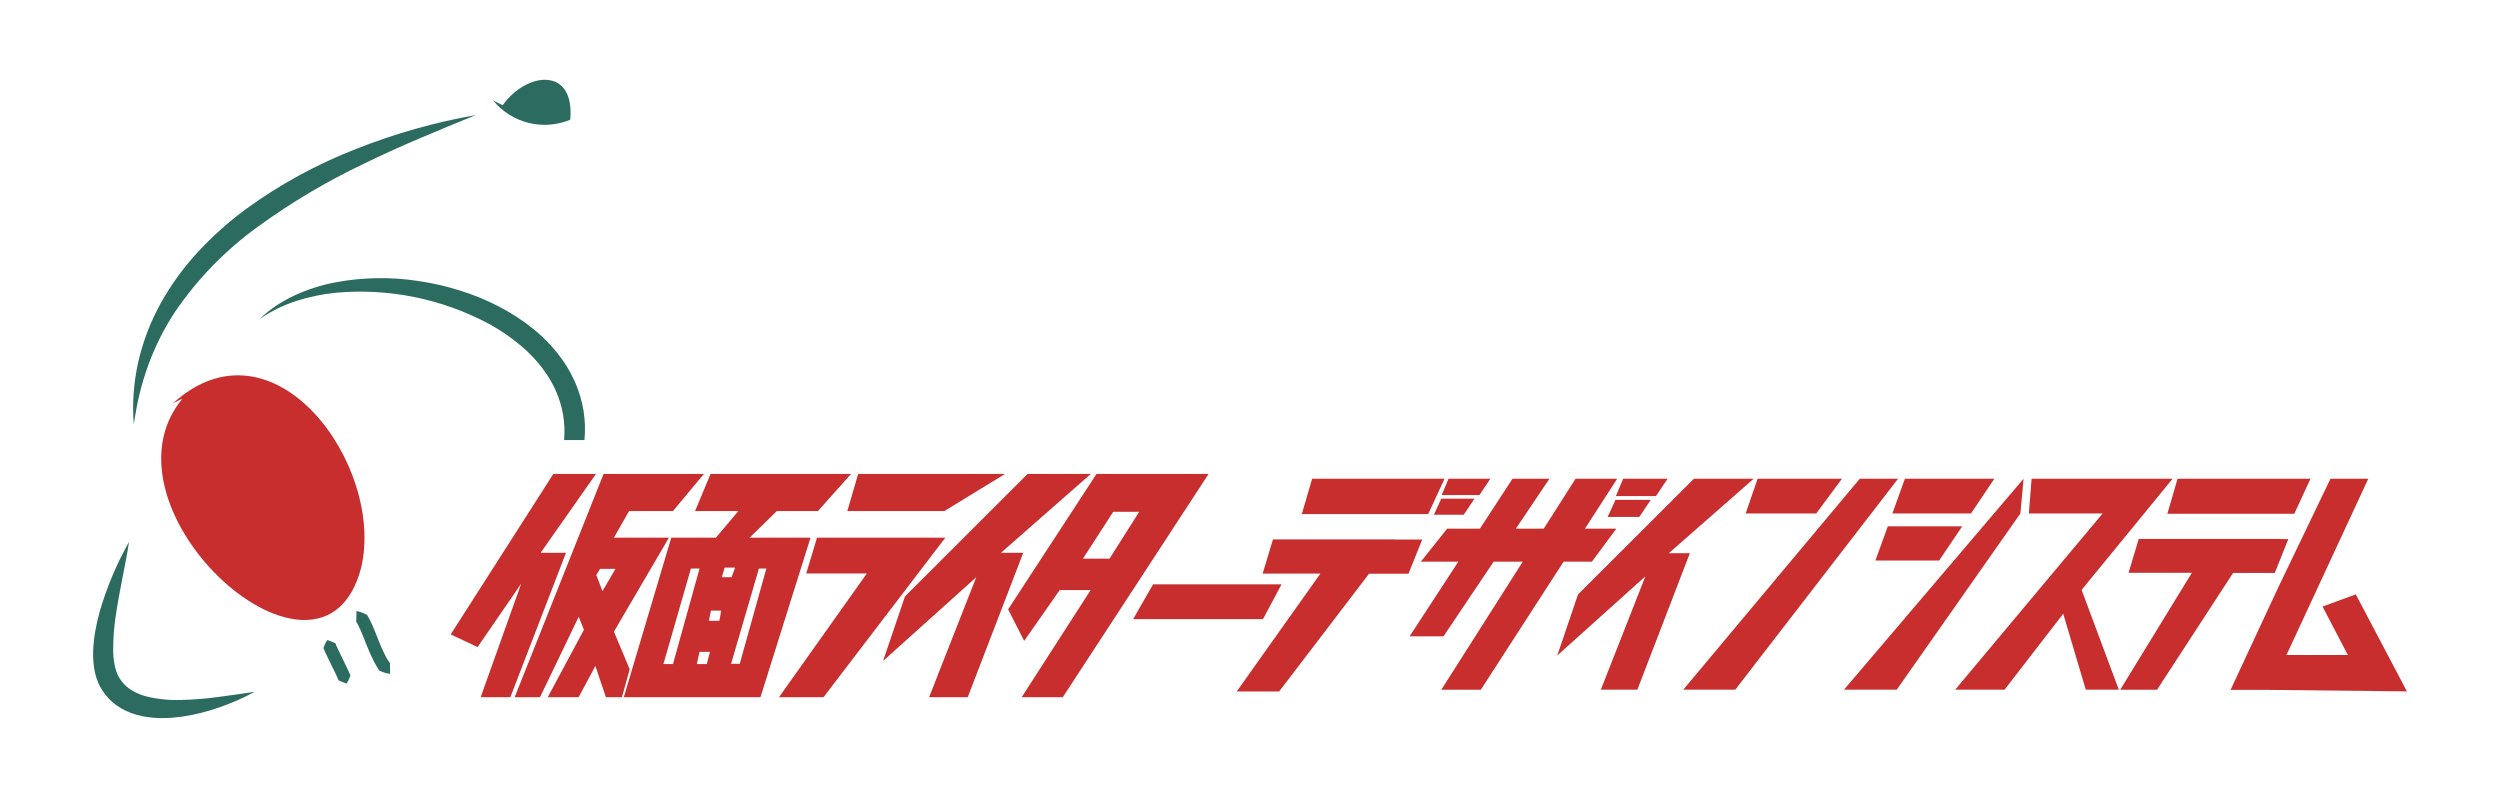<svg width="188" height="60" viewBox="0 0 188 60" fill="none" xmlns="http://www.w3.org/2000/svg">
<path d="M13.722 29.973C6.828 38.321 24.253 53.945 27.159 42.687C28.973 35.055 20.622 23.426 13 30.333" fill="#C82E2E"/>
<path fill-rule="evenodd" clip-rule="evenodd" d="M37.802 7.913C39.616 5.372 43.245 5.009 42.882 9.002C41.887 9.418 40.784 9.501 39.739 9.239C38.693 8.977 37.759 8.385 37.077 7.55L37.802 7.913ZM35.79 8.651C32.903 9.824 30.048 10.996 27.293 12.347C24.542 13.657 21.918 15.216 19.451 17.006C17.005 18.762 14.884 20.932 13.184 23.419C12.352 24.677 11.67 26.029 11.153 27.447C10.892 28.164 10.671 28.896 10.492 29.639C10.4 30.013 10.323 30.389 10.251 30.77C10.178 31.151 10.12 31.534 10.062 31.92C10.027 31.531 10.015 31.14 10.01 30.748C10.005 30.357 10.024 29.964 10.051 29.571C10.107 28.782 10.222 27.998 10.396 27.226C10.751 25.667 11.327 24.166 12.106 22.769C12.889 21.37 13.838 20.07 14.931 18.897C15.473 18.309 16.048 17.755 16.642 17.223C17.236 16.69 17.86 16.195 18.496 15.72C21.052 13.862 23.838 12.342 26.784 11.198C29.692 10.046 32.709 9.192 35.79 8.651ZM9.7 40.755C9.64 41.197 9.558 41.632 9.477 42.066L9.459 42.164L9.189 43.554C9.011 44.476 8.838 45.391 8.705 46.301C8.567 47.186 8.502 48.081 8.512 48.976C8.518 49.388 8.569 49.798 8.664 50.2C8.707 50.379 8.767 50.554 8.842 50.722L8.861 50.764C8.874 50.789 8.886 50.816 8.899 50.843L8.929 50.898L8.971 50.97C9.012 51.038 9.065 51.12 9.119 51.19C9.333 51.484 9.605 51.731 9.918 51.916C10.257 52.12 10.623 52.274 11.007 52.371C11.853 52.579 12.725 52.668 13.596 52.638C14.514 52.615 15.431 52.544 16.342 52.422C16.805 52.365 17.27 52.301 17.737 52.231L17.893 52.208L17.894 52.207C18.308 52.145 18.725 52.082 19.147 52.025C18.728 52.259 18.3 52.467 17.86 52.659C17.42 52.852 16.976 53.022 16.522 53.187C15.606 53.511 14.66 53.746 13.698 53.89C13.457 53.924 13.207 53.952 12.96 53.972C12.712 53.993 12.46 54 12.206 54C11.688 54.003 11.171 53.952 10.663 53.849C10.124 53.739 9.606 53.546 9.126 53.276C8.624 52.986 8.187 52.596 7.842 52.129C7.755 52.01 7.674 51.887 7.6 51.759L7.549 51.669L7.496 51.569C7.461 51.502 7.429 51.435 7.399 51.367C7.284 51.104 7.196 50.831 7.135 50.55C7.029 50.03 6.985 49.499 7.005 48.968C7.022 48.466 7.075 47.965 7.163 47.471C7.245 46.987 7.358 46.503 7.485 46.04C8.014 44.197 8.758 42.424 9.7 40.755ZM29.339 50.676C29.266 50.668 29.193 50.657 29.122 50.641L29.121 50.641C29.052 50.623 28.983 50.605 28.915 50.584C28.779 50.542 28.648 50.488 28.522 50.425L28.489 50.372C28.428 50.276 28.369 50.181 28.311 50.086C28.255 49.991 28.2 49.896 28.149 49.799C27.933 49.384 27.741 48.957 27.573 48.52L27.547 48.452L27.517 48.378L27.466 48.248L27.465 48.245C27.337 47.917 27.211 47.598 27.073 47.296C26.988 47.107 26.892 46.924 26.786 46.746C26.795 46.625 26.798 46.504 26.802 46.369V46.169V45.956C26.841 45.962 26.88 45.968 26.919 45.976C26.952 45.983 26.985 45.99 27.017 45.998C27.086 46.018 27.154 46.041 27.223 46.066C27.357 46.117 27.487 46.179 27.611 46.251C27.735 46.46 27.848 46.675 27.948 46.896C28.098 47.224 28.227 47.55 28.352 47.869C28.391 47.969 28.43 48.068 28.47 48.167C28.624 48.57 28.801 48.964 28.999 49.348C29.094 49.532 29.203 49.708 29.325 49.875L29.332 50.258L29.339 50.676ZM24.725 48.167C24.691 48.155 24.657 48.142 24.62 48.13C24.613 48.141 24.606 48.151 24.599 48.162C24.589 48.176 24.58 48.191 24.571 48.205C24.554 48.231 24.537 48.257 24.517 48.284L24.441 48.435C24.394 48.532 24.354 48.632 24.32 48.734C24.356 48.809 24.388 48.884 24.42 48.959L24.421 48.959L24.421 48.96C24.45 49.028 24.479 49.096 24.51 49.163C24.638 49.443 24.774 49.717 24.907 49.983C25.04 50.249 25.171 50.513 25.291 50.774C25.351 50.905 25.409 51.036 25.462 51.166C25.504 51.184 25.545 51.201 25.587 51.218L25.591 51.221C25.659 51.249 25.727 51.278 25.799 51.307C25.883 51.341 25.971 51.375 26.067 51.408C26.186 51.219 26.282 51.016 26.353 50.803C26.308 50.693 26.261 50.584 26.213 50.477C26.198 50.443 26.183 50.409 26.167 50.375C26.063 50.147 25.953 49.925 25.845 49.706L25.813 49.642L25.77 49.556L25.77 49.554L25.767 49.549C25.637 49.284 25.508 49.024 25.388 48.764C25.372 48.727 25.355 48.69 25.339 48.653C25.313 48.596 25.287 48.538 25.263 48.48C25.249 48.444 25.236 48.408 25.224 48.371C25.175 48.348 25.126 48.326 25.074 48.304C25.031 48.286 24.987 48.268 24.941 48.25L24.788 48.191C24.776 48.187 24.764 48.182 24.752 48.178L24.725 48.168L24.725 48.167ZM19.529 23.992C19.901 23.628 20.306 23.299 20.738 23.009C21.175 22.718 21.632 22.459 22.106 22.235C23.063 21.79 24.069 21.461 25.104 21.255C27.187 20.851 29.324 20.807 31.422 21.125C32.475 21.277 33.514 21.513 34.53 21.83C35.553 22.145 36.547 22.55 37.5 23.04C38.465 23.536 39.374 24.134 40.211 24.823C41.064 25.527 41.813 26.349 42.435 27.264C42.745 27.73 43.015 28.222 43.241 28.734C43.85 30.104 44.093 31.606 43.953 33.092H42.421C42.53 31.823 42.316 30.544 41.794 29.378C41.602 28.948 41.373 28.535 41.11 28.145C40.575 27.351 39.932 26.637 39.199 26.021C38.455 25.389 37.648 24.835 36.791 24.367C33.251 22.468 29.23 21.651 25.23 22.018C24.226 22.119 23.235 22.326 22.274 22.635C21.791 22.792 21.32 22.983 20.864 23.207C20.399 23.433 19.952 23.695 19.529 23.992Z" fill="#2C6C60"/>
<path d="M40.657 41.569H42.563L38.379 52.427H36.147L39.192 43.895L35.914 48.66L33.892 47.707L41.61 35.641H44.818L40.657 41.569ZM50.607 38.431H47.307L46.167 40.431H50.306L46.167 47.498L47.352 50.328L46.772 52.427H45.562L44.773 50.079L43.517 52.427H41.191L43.912 47.358L43.517 46.382L40.61 52.427H38.704L45.388 35.641H52.933L50.607 38.431ZM61.511 38.431H58.419L56.373 40.431H60.953L57.187 52.427H46.911L50.48 40.431H53.839L55.524 38.431H52.27L53.433 35.641H63.999L61.511 38.431ZM61.93 52.427H58.582L65.185 43.127H60.628L61.441 40.431H71.09L61.93 52.427ZM75.274 41.569H76.948L72.775 52.427H69.869L73.415 43.406L66.405 49.707L68.056 44.848L77.273 35.641H82.028L75.274 41.569ZM79.924 52.427H76.832L82.017 44.371H79.691L77.019 48.195L75.81 45.824L82.458 35.641H90.886L79.924 52.427ZM104.915 40.574H106.949L105.918 43.145H102.952L96.191 52H93L99.293 43.136H94.95L95.726 40.565H104.922L104.915 40.574ZM171.943 49.255H176.558L174.654 45.613L177.155 44.698L181 51.992L170.36 51.877H167.738L171.331 44.163L175.251 36H178.095L171.943 49.255ZM113.994 39.755H116.091L118.479 36H121.614L119.188 39.755H121.55L119.712 42.236H117.584L111.357 51.869H108.386L114.512 42.236H112.325L108.549 47.853H106.001L109.669 42.236H106.85L108.825 39.755H111.29L113.742 36H116.519L113.994 39.755ZM171.44 40.537H172.082L171.062 43.086H167.928L162.21 51.869H159.441L164.826 43.077H160.066L160.834 40.527H171.447L171.44 40.537ZM125.493 41.603H127.076L123.13 51.865H120.382L123.734 43.339L117.106 49.294L118.668 44.701L127.384 36H131.879L125.493 41.603ZM130.492 51.865H126.58L139.856 36H142.736L130.492 51.865ZM151.932 38.615L142.634 51.865H138.666L152.174 36L151.932 38.615ZM156.537 44.36L159.334 51.863H156.85L155.154 46.152L150.745 51.865H147.028L158.117 38.615H152.57L152.777 36H163.381L156.537 44.36ZM49.887 49.94H50.607L52.606 42.755H51.956L49.887 49.94ZM52.398 49.94H53.153L53.386 49.02H52.606L52.398 49.94ZM54.978 49.916H55.629L57.629 42.755H57.07L54.978 49.916ZM53.305 46.685H54.095L54.234 45.917H53.467L53.305 46.685ZM94.978 46.557H85.213L86.713 43.941H96.373L94.978 46.557ZM44.842 43.243L45.307 44.452L46.283 42.778H45.121L44.842 43.243ZM54.281 43.406H55.013L55.28 42.685H54.49L54.281 43.406ZM145.821 42.152H141.029L141.963 39.582H147.558L145.821 42.152ZM81.436 42.012H83.435L85.667 38.489H83.714L81.436 42.012ZM123.275 38.873H120.896L121.484 37.591H124.138L123.275 38.873ZM110.071 38.708H107.83L108.384 37.499H110.884L110.071 38.708ZM107.399 38.659H97.897L98.673 36H108.631L107.399 38.659ZM172.529 38.638H162.985L163.754 36H173.748L172.529 38.638ZM136.582 38.615H131.272L132.174 36H138.516L136.582 38.615ZM148.217 38.615H142.304L143.249 36H149.976L148.217 38.615ZM71.019 38.431H63.72L64.533 35.641H75.577L71.019 38.431ZM124.53 37.305H121.517L122.063 36H125.404L124.53 37.305ZM111.254 37.23H108.415L108.931 36H112.076L111.254 37.23Z" fill="#C82E2E"/>
</svg>
